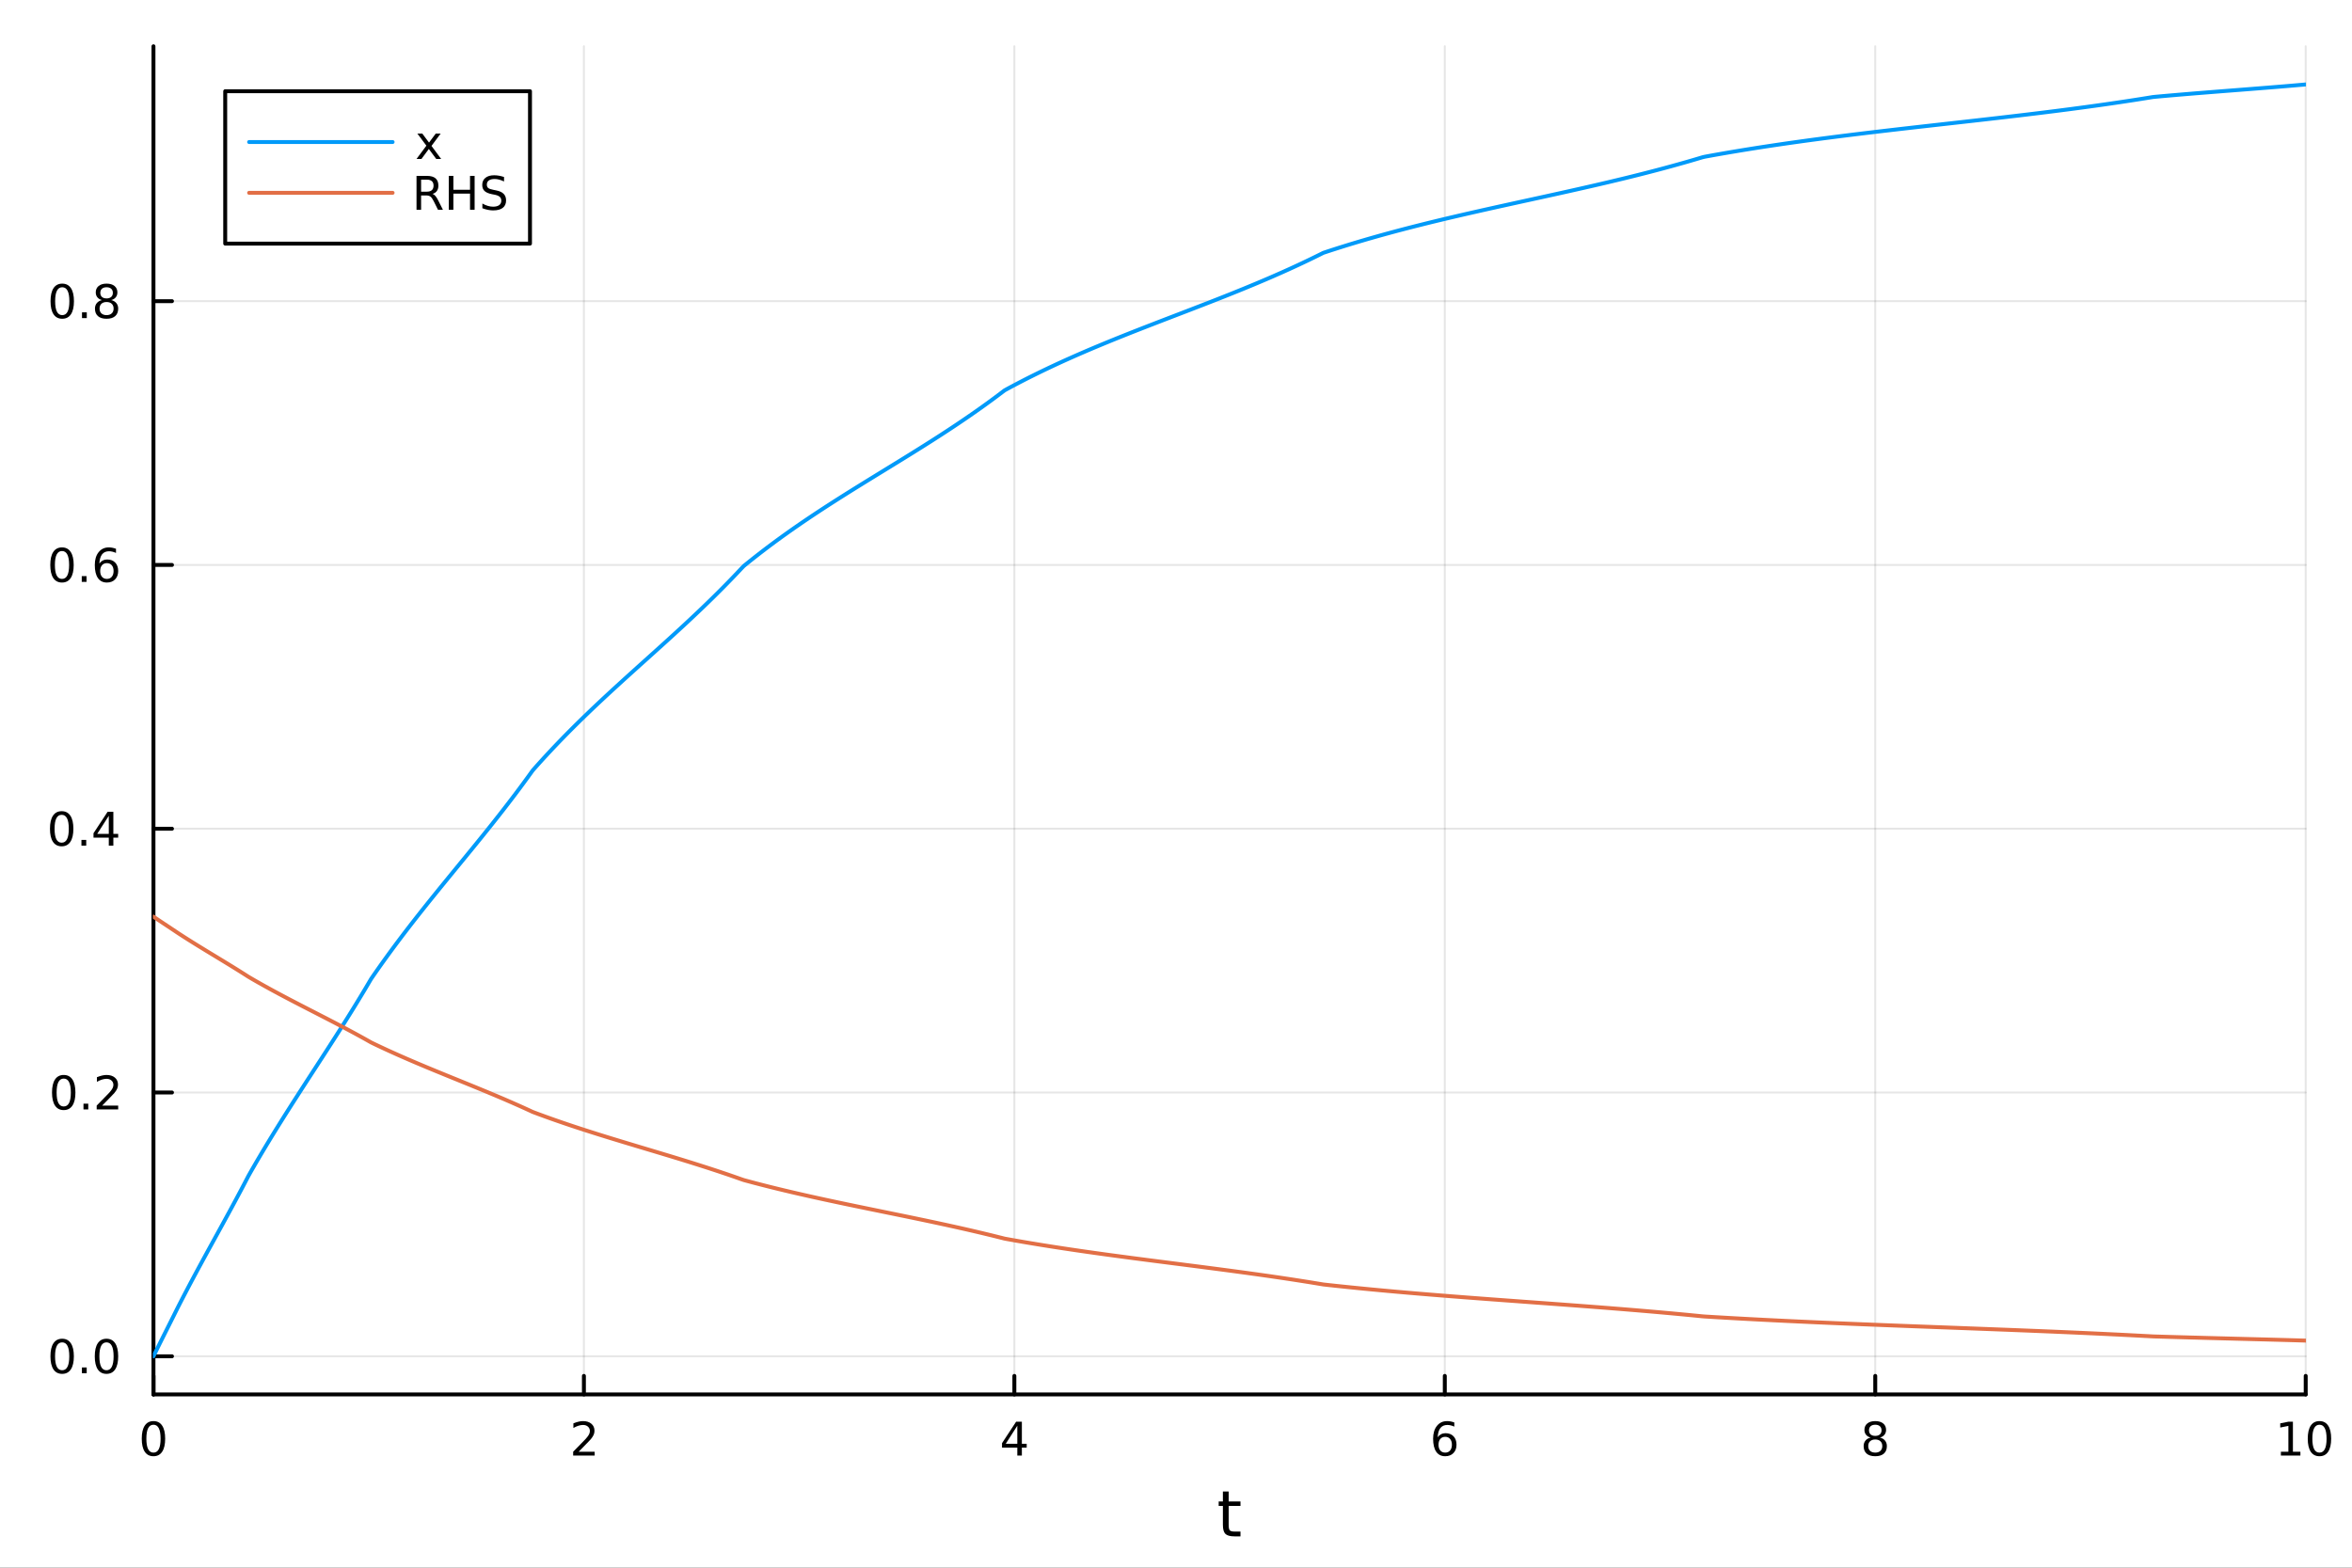 <?xml version="1.0" encoding="utf-8"?>
<svg xmlns="http://www.w3.org/2000/svg" xmlns:xlink="http://www.w3.org/1999/xlink" width="600" height="400" viewBox="0 0 2400 1600">
<rect x="0" y="0" width="2400" height="1600" fill="#333333" stroke="none"/>
<defs>
  <clipPath id="clip850">
    <rect x="0" y="0" width="2400" height="1600"/>
  </clipPath>
</defs>
<path clip-path="url(#clip850)" d="M0 1600 L2400 1600 L2400 0 L0 0  Z" fill="#ffffff" fill-rule="evenodd" fill-opacity="1"/>
<defs>
  <clipPath id="clip851">
    <rect x="480" y="0" width="1681" height="1600"/>
  </clipPath>
</defs>
<path clip-path="url(#clip850)" d="M156.598 1423.18 L2352.76 1423.18 L2352.76 47.244 L156.598 47.244  Z" fill="#ffffff" fill-rule="evenodd" fill-opacity="1"/>
<defs>
  <clipPath id="clip852">
    <rect x="156" y="47" width="2197" height="1377"/>
  </clipPath>
</defs>
<polyline clip-path="url(#clip852)" style="stroke:#000000; stroke-linecap:round; stroke-linejoin:round; stroke-width:2; stroke-opacity:0.1; fill:none" points="156.598,1423.18 156.598,47.244 "/>
<polyline clip-path="url(#clip852)" style="stroke:#000000; stroke-linecap:round; stroke-linejoin:round; stroke-width:2; stroke-opacity:0.1; fill:none" points="595.83,1423.18 595.83,47.244 "/>
<polyline clip-path="url(#clip852)" style="stroke:#000000; stroke-linecap:round; stroke-linejoin:round; stroke-width:2; stroke-opacity:0.1; fill:none" points="1035.06,1423.18 1035.06,47.244 "/>
<polyline clip-path="url(#clip852)" style="stroke:#000000; stroke-linecap:round; stroke-linejoin:round; stroke-width:2; stroke-opacity:0.1; fill:none" points="1474.29,1423.18 1474.29,47.244 "/>
<polyline clip-path="url(#clip852)" style="stroke:#000000; stroke-linecap:round; stroke-linejoin:round; stroke-width:2; stroke-opacity:0.1; fill:none" points="1913.52,1423.18 1913.52,47.244 "/>
<polyline clip-path="url(#clip852)" style="stroke:#000000; stroke-linecap:round; stroke-linejoin:round; stroke-width:2; stroke-opacity:0.1; fill:none" points="2352.76,1423.18 2352.76,47.244 "/>
<polyline clip-path="url(#clip850)" style="stroke:#000000; stroke-linecap:round; stroke-linejoin:round; stroke-width:4; stroke-opacity:1; fill:none" points="156.598,1423.18 2352.76,1423.18 "/>
<polyline clip-path="url(#clip850)" style="stroke:#000000; stroke-linecap:round; stroke-linejoin:round; stroke-width:4; stroke-opacity:1; fill:none" points="156.598,1423.18 156.598,1404.28 "/>
<polyline clip-path="url(#clip850)" style="stroke:#000000; stroke-linecap:round; stroke-linejoin:round; stroke-width:4; stroke-opacity:1; fill:none" points="595.83,1423.18 595.83,1404.28 "/>
<polyline clip-path="url(#clip850)" style="stroke:#000000; stroke-linecap:round; stroke-linejoin:round; stroke-width:4; stroke-opacity:1; fill:none" points="1035.06,1423.18 1035.06,1404.28 "/>
<polyline clip-path="url(#clip850)" style="stroke:#000000; stroke-linecap:round; stroke-linejoin:round; stroke-width:4; stroke-opacity:1; fill:none" points="1474.29,1423.18 1474.29,1404.28 "/>
<polyline clip-path="url(#clip850)" style="stroke:#000000; stroke-linecap:round; stroke-linejoin:round; stroke-width:4; stroke-opacity:1; fill:none" points="1913.52,1423.18 1913.52,1404.28 "/>
<polyline clip-path="url(#clip850)" style="stroke:#000000; stroke-linecap:round; stroke-linejoin:round; stroke-width:4; stroke-opacity:1; fill:none" points="2352.76,1423.18 2352.76,1404.28 "/>
<path clip-path="url(#clip850)" d="M156.598 1454.1 Q152.987 1454.1 151.158 1457.66 Q149.353 1461.2 149.353 1468.33 Q149.353 1475.44 151.158 1479.01 Q152.987 1482.55 156.598 1482.55 Q160.232 1482.55 162.038 1479.01 Q163.867 1475.44 163.867 1468.33 Q163.867 1461.2 162.038 1457.66 Q160.232 1454.1 156.598 1454.1 M156.598 1450.39 Q162.408 1450.39 165.464 1455 Q168.543 1459.58 168.543 1468.33 Q168.543 1477.06 165.464 1481.67 Q162.408 1486.25 156.598 1486.25 Q150.788 1486.25 147.709 1481.67 Q144.654 1477.06 144.654 1468.33 Q144.654 1459.58 147.709 1455 Q150.788 1450.39 156.598 1450.39 Z" fill="#000000" fill-rule="nonzero" fill-opacity="1" /><path clip-path="url(#clip850)" d="M590.483 1481.64 L606.802 1481.64 L606.802 1485.58 L584.858 1485.58 L584.858 1481.64 Q587.52 1478.89 592.103 1474.26 Q596.709 1469.61 597.89 1468.27 Q600.135 1465.74 601.015 1464.01 Q601.918 1462.25 601.918 1460.56 Q601.918 1457.8 599.973 1456.07 Q598.052 1454.33 594.95 1454.33 Q592.751 1454.33 590.297 1455.09 Q587.867 1455.86 585.089 1457.41 L585.089 1452.69 Q587.913 1451.55 590.367 1450.97 Q592.821 1450.39 594.858 1450.39 Q600.228 1450.39 603.422 1453.08 Q606.617 1455.77 606.617 1460.26 Q606.617 1462.39 605.807 1464.31 Q605.02 1466.2 602.913 1468.8 Q602.334 1469.47 599.233 1472.69 Q596.131 1475.88 590.483 1481.64 Z" fill="#000000" fill-rule="nonzero" fill-opacity="1" /><path clip-path="url(#clip850)" d="M1038.07 1455.09 L1026.27 1473.54 L1038.07 1473.54 L1038.07 1455.09 M1036.84 1451.02 L1042.72 1451.02 L1042.72 1473.54 L1047.65 1473.54 L1047.65 1477.43 L1042.72 1477.43 L1042.72 1485.58 L1038.07 1485.58 L1038.07 1477.43 L1022.47 1477.43 L1022.47 1472.92 L1036.84 1451.02 Z" fill="#000000" fill-rule="nonzero" fill-opacity="1" /><path clip-path="url(#clip850)" d="M1474.7 1466.44 Q1471.55 1466.44 1469.7 1468.59 Q1467.87 1470.74 1467.87 1474.49 Q1467.87 1478.22 1469.7 1480.39 Q1471.55 1482.55 1474.7 1482.55 Q1477.85 1482.55 1479.67 1480.39 Q1481.53 1478.22 1481.53 1474.49 Q1481.53 1470.74 1479.67 1468.59 Q1477.85 1466.44 1474.7 1466.44 M1483.98 1451.78 L1483.98 1456.04 Q1482.22 1455.21 1480.42 1454.77 Q1478.63 1454.33 1476.87 1454.33 Q1472.24 1454.33 1469.79 1457.45 Q1467.36 1460.58 1467.01 1466.9 Q1468.38 1464.89 1470.44 1463.82 Q1472.5 1462.73 1474.98 1462.73 Q1480.18 1462.73 1483.19 1465.9 Q1486.23 1469.05 1486.23 1474.49 Q1486.23 1479.82 1483.08 1483.03 Q1479.93 1486.25 1474.7 1486.25 Q1468.7 1486.25 1465.53 1481.67 Q1462.36 1477.06 1462.36 1468.33 Q1462.36 1460.14 1466.25 1455.28 Q1470.14 1450.39 1476.69 1450.39 Q1478.45 1450.39 1480.23 1450.74 Q1482.04 1451.09 1483.98 1451.78 Z" fill="#000000" fill-rule="nonzero" fill-opacity="1" /><path clip-path="url(#clip850)" d="M1913.52 1469.17 Q1910.19 1469.17 1908.27 1470.95 Q1906.37 1472.73 1906.37 1475.86 Q1906.37 1478.98 1908.27 1480.77 Q1910.19 1482.55 1913.52 1482.55 Q1916.86 1482.55 1918.78 1480.77 Q1920.7 1478.96 1920.7 1475.86 Q1920.7 1472.73 1918.78 1470.95 Q1916.88 1469.17 1913.52 1469.17 M1908.85 1467.18 Q1905.84 1466.44 1904.15 1464.38 Q1902.48 1462.32 1902.48 1459.35 Q1902.48 1455.21 1905.42 1452.8 Q1908.39 1450.39 1913.52 1450.39 Q1918.69 1450.39 1921.63 1452.8 Q1924.57 1455.21 1924.57 1459.35 Q1924.57 1462.32 1922.88 1464.38 Q1921.21 1466.44 1918.22 1467.18 Q1921.6 1467.96 1923.48 1470.26 Q1925.38 1472.55 1925.38 1475.86 Q1925.38 1480.88 1922.3 1483.57 Q1919.24 1486.25 1913.52 1486.25 Q1907.81 1486.25 1904.73 1483.57 Q1901.67 1480.88 1901.67 1475.86 Q1901.67 1472.55 1903.57 1470.26 Q1905.47 1467.96 1908.85 1467.18 M1907.14 1459.79 Q1907.14 1462.48 1908.8 1463.98 Q1910.49 1465.49 1913.52 1465.49 Q1916.53 1465.49 1918.22 1463.98 Q1919.94 1462.48 1919.94 1459.79 Q1919.94 1457.11 1918.22 1455.6 Q1916.53 1454.1 1913.52 1454.1 Q1910.49 1454.1 1908.8 1455.6 Q1907.14 1457.11 1907.14 1459.79 Z" fill="#000000" fill-rule="nonzero" fill-opacity="1" /><path clip-path="url(#clip850)" d="M2327.44 1481.64 L2335.08 1481.64 L2335.08 1455.28 L2326.77 1456.95 L2326.77 1452.69 L2335.04 1451.02 L2339.71 1451.02 L2339.71 1481.64 L2347.35 1481.64 L2347.35 1485.58 L2327.44 1485.58 L2327.44 1481.64 Z" fill="#000000" fill-rule="nonzero" fill-opacity="1" /><path clip-path="url(#clip850)" d="M2366.8 1454.1 Q2363.18 1454.1 2361.36 1457.66 Q2359.55 1461.2 2359.55 1468.33 Q2359.55 1475.44 2361.36 1479.01 Q2363.18 1482.55 2366.8 1482.55 Q2370.43 1482.55 2372.23 1479.01 Q2374.06 1475.44 2374.06 1468.33 Q2374.06 1461.2 2372.23 1457.66 Q2370.43 1454.1 2366.8 1454.1 M2366.8 1450.39 Q2372.61 1450.39 2375.66 1455 Q2378.74 1459.58 2378.74 1468.33 Q2378.74 1477.06 2375.66 1481.67 Q2372.61 1486.25 2366.8 1486.25 Q2360.99 1486.25 2357.91 1481.67 Q2354.85 1477.06 2354.85 1468.33 Q2354.85 1459.58 2357.91 1455 Q2360.99 1450.39 2366.8 1450.39 Z" fill="#000000" fill-rule="nonzero" fill-opacity="1" /><path clip-path="url(#clip850)" d="M1253.74 1522.27 L1253.74 1532.4 L1265.8 1532.4 L1265.8 1536.95 L1253.74 1536.95 L1253.74 1556.3 Q1253.74 1560.66 1254.92 1561.9 Q1256.13 1563.14 1259.79 1563.14 L1265.8 1563.14 L1265.8 1568.04 L1259.79 1568.04 Q1253.01 1568.04 1250.43 1565.53 Q1247.85 1562.98 1247.85 1556.3 L1247.85 1536.95 L1243.55 1536.95 L1243.55 1532.4 L1247.85 1532.4 L1247.85 1522.27 L1253.74 1522.27 Z" fill="#000000" fill-rule="nonzero" fill-opacity="1" /><polyline clip-path="url(#clip852)" style="stroke:#000000; stroke-linecap:round; stroke-linejoin:round; stroke-width:2; stroke-opacity:0.1; fill:none" points="156.598,1384.24 2352.76,1384.24 "/>
<polyline clip-path="url(#clip852)" style="stroke:#000000; stroke-linecap:round; stroke-linejoin:round; stroke-width:2; stroke-opacity:0.1; fill:none" points="156.598,1115.02 2352.76,1115.02 "/>
<polyline clip-path="url(#clip852)" style="stroke:#000000; stroke-linecap:round; stroke-linejoin:round; stroke-width:2; stroke-opacity:0.1; fill:none" points="156.598,845.808 2352.76,845.808 "/>
<polyline clip-path="url(#clip852)" style="stroke:#000000; stroke-linecap:round; stroke-linejoin:round; stroke-width:2; stroke-opacity:0.1; fill:none" points="156.598,576.593 2352.76,576.593 "/>
<polyline clip-path="url(#clip852)" style="stroke:#000000; stroke-linecap:round; stroke-linejoin:round; stroke-width:2; stroke-opacity:0.1; fill:none" points="156.598,307.378 2352.76,307.378 "/>
<polyline clip-path="url(#clip850)" style="stroke:#000000; stroke-linecap:round; stroke-linejoin:round; stroke-width:4; stroke-opacity:1; fill:none" points="156.598,1423.18 156.598,47.244 "/>
<polyline clip-path="url(#clip850)" style="stroke:#000000; stroke-linecap:round; stroke-linejoin:round; stroke-width:4; stroke-opacity:1; fill:none" points="156.598,1384.24 175.496,1384.24 "/>
<polyline clip-path="url(#clip850)" style="stroke:#000000; stroke-linecap:round; stroke-linejoin:round; stroke-width:4; stroke-opacity:1; fill:none" points="156.598,1115.02 175.496,1115.02 "/>
<polyline clip-path="url(#clip850)" style="stroke:#000000; stroke-linecap:round; stroke-linejoin:round; stroke-width:4; stroke-opacity:1; fill:none" points="156.598,845.808 175.496,845.808 "/>
<polyline clip-path="url(#clip850)" style="stroke:#000000; stroke-linecap:round; stroke-linejoin:round; stroke-width:4; stroke-opacity:1; fill:none" points="156.598,576.593 175.496,576.593 "/>
<polyline clip-path="url(#clip850)" style="stroke:#000000; stroke-linecap:round; stroke-linejoin:round; stroke-width:4; stroke-opacity:1; fill:none" points="156.598,307.378 175.496,307.378 "/>
<path clip-path="url(#clip850)" d="M63.423 1370.04 Q59.812 1370.04 57.983 1373.6 Q56.177 1377.14 56.177 1384.27 Q56.177 1391.38 57.983 1394.94 Q59.812 1398.49 63.423 1398.49 Q67.057 1398.49 68.862 1394.94 Q70.691 1391.38 70.691 1384.27 Q70.691 1377.14 68.862 1373.6 Q67.057 1370.04 63.423 1370.04 M63.423 1366.33 Q69.233 1366.33 72.288 1370.94 Q75.367 1375.52 75.367 1384.27 Q75.367 1393 72.288 1397.61 Q69.233 1402.19 63.423 1402.19 Q57.612 1402.19 54.534 1397.61 Q51.478 1393 51.478 1384.27 Q51.478 1375.52 54.534 1370.94 Q57.612 1366.33 63.423 1366.33 Z" fill="#000000" fill-rule="nonzero" fill-opacity="1" /><path clip-path="url(#clip850)" d="M83.585 1395.64 L88.469 1395.64 L88.469 1401.52 L83.585 1401.52 L83.585 1395.64 Z" fill="#000000" fill-rule="nonzero" fill-opacity="1" /><path clip-path="url(#clip850)" d="M108.654 1370.04 Q105.043 1370.04 103.214 1373.6 Q101.409 1377.14 101.409 1384.27 Q101.409 1391.38 103.214 1394.94 Q105.043 1398.49 108.654 1398.49 Q112.288 1398.49 114.094 1394.94 Q115.922 1391.38 115.922 1384.27 Q115.922 1377.14 114.094 1373.6 Q112.288 1370.04 108.654 1370.04 M108.654 1366.33 Q114.464 1366.33 117.52 1370.94 Q120.598 1375.52 120.598 1384.27 Q120.598 1393 117.52 1397.61 Q114.464 1402.19 108.654 1402.19 Q102.844 1402.19 99.765 1397.61 Q96.71 1393 96.71 1384.27 Q96.71 1375.52 99.765 1370.94 Q102.844 1366.33 108.654 1366.33 Z" fill="#000000" fill-rule="nonzero" fill-opacity="1" /><path clip-path="url(#clip850)" d="M65.02 1100.82 Q61.409 1100.82 59.58 1104.39 Q57.775 1107.93 57.775 1115.06 Q57.775 1122.16 59.58 1125.73 Q61.409 1129.27 65.02 1129.27 Q68.654 1129.27 70.46 1125.73 Q72.288 1122.16 72.288 1115.06 Q72.288 1107.93 70.46 1104.39 Q68.654 1100.82 65.02 1100.82 M65.02 1097.12 Q70.83 1097.12 73.885 1101.72 Q76.964 1106.31 76.964 1115.06 Q76.964 1123.78 73.885 1128.39 Q70.83 1132.97 65.02 1132.97 Q59.21 1132.97 56.131 1128.39 Q53.075 1123.78 53.075 1115.06 Q53.075 1106.31 56.131 1101.72 Q59.21 1097.12 65.02 1097.12 Z" fill="#000000" fill-rule="nonzero" fill-opacity="1" /><path clip-path="url(#clip850)" d="M85.182 1126.42 L90.066 1126.42 L90.066 1132.3 L85.182 1132.3 L85.182 1126.42 Z" fill="#000000" fill-rule="nonzero" fill-opacity="1" /><path clip-path="url(#clip850)" d="M104.279 1128.37 L120.598 1128.37 L120.598 1132.3 L98.654 1132.3 L98.654 1128.37 Q101.316 1125.61 105.899 1120.98 Q110.506 1116.33 111.686 1114.99 Q113.932 1112.47 114.811 1110.73 Q115.714 1108.97 115.714 1107.28 Q115.714 1104.53 113.77 1102.79 Q111.848 1101.05 108.746 1101.05 Q106.547 1101.05 104.094 1101.82 Q101.663 1102.58 98.885 1104.13 L98.885 1099.41 Q101.709 1098.28 104.163 1097.7 Q106.617 1097.12 108.654 1097.12 Q114.024 1097.12 117.219 1099.8 Q120.413 1102.49 120.413 1106.98 Q120.413 1109.11 119.603 1111.03 Q118.816 1112.93 116.709 1115.52 Q116.131 1116.19 113.029 1119.41 Q109.927 1122.6 104.279 1128.37 Z" fill="#000000" fill-rule="nonzero" fill-opacity="1" /><path clip-path="url(#clip850)" d="M62.937 831.607 Q59.325 831.607 57.497 835.172 Q55.691 838.713 55.691 845.843 Q55.691 852.949 57.497 856.514 Q59.325 860.056 62.937 860.056 Q66.571 860.056 68.376 856.514 Q70.205 852.949 70.205 845.843 Q70.205 838.713 68.376 835.172 Q66.571 831.607 62.937 831.607 M62.937 827.903 Q68.747 827.903 71.802 832.51 Q74.881 837.093 74.881 845.843 Q74.881 854.57 71.802 859.176 Q68.747 863.76 62.937 863.76 Q57.126 863.76 54.048 859.176 Q50.992 854.57 50.992 845.843 Q50.992 837.093 54.048 832.51 Q57.126 827.903 62.937 827.903 Z" fill="#000000" fill-rule="nonzero" fill-opacity="1" /><path clip-path="url(#clip850)" d="M83.098 857.209 L87.983 857.209 L87.983 863.088 L83.098 863.088 L83.098 857.209 Z" fill="#000000" fill-rule="nonzero" fill-opacity="1" /><path clip-path="url(#clip850)" d="M111.015 832.602 L99.21 851.051 L111.015 851.051 L111.015 832.602 M109.788 828.528 L115.668 828.528 L115.668 851.051 L120.598 851.051 L120.598 854.94 L115.668 854.94 L115.668 863.088 L111.015 863.088 L111.015 854.94 L95.413 854.94 L95.413 850.426 L109.788 828.528 Z" fill="#000000" fill-rule="nonzero" fill-opacity="1" /><path clip-path="url(#clip850)" d="M63.261 562.392 Q59.65 562.392 57.821 565.957 Q56.015 569.498 56.015 576.628 Q56.015 583.734 57.821 587.299 Q59.65 590.841 63.261 590.841 Q66.895 590.841 68.7 587.299 Q70.529 583.734 70.529 576.628 Q70.529 569.498 68.7 565.957 Q66.895 562.392 63.261 562.392 M63.261 558.688 Q69.071 558.688 72.126 563.295 Q75.205 567.878 75.205 576.628 Q75.205 585.355 72.126 589.961 Q69.071 594.545 63.261 594.545 Q57.45 594.545 54.372 589.961 Q51.316 585.355 51.316 576.628 Q51.316 567.878 54.372 563.295 Q57.45 558.688 63.261 558.688 Z" fill="#000000" fill-rule="nonzero" fill-opacity="1" /><path clip-path="url(#clip850)" d="M83.422 587.994 L88.307 587.994 L88.307 593.873 L83.422 593.873 L83.422 587.994 Z" fill="#000000" fill-rule="nonzero" fill-opacity="1" /><path clip-path="url(#clip850)" d="M109.071 574.73 Q105.922 574.73 104.071 576.883 Q102.242 579.035 102.242 582.785 Q102.242 586.512 104.071 588.688 Q105.922 590.841 109.071 590.841 Q112.219 590.841 114.047 588.688 Q115.899 586.512 115.899 582.785 Q115.899 579.035 114.047 576.883 Q112.219 574.73 109.071 574.73 M118.353 560.077 L118.353 564.336 Q116.594 563.503 114.788 563.063 Q113.006 562.623 111.246 562.623 Q106.617 562.623 104.163 565.748 Q101.733 568.873 101.385 575.193 Q102.751 573.179 104.811 572.114 Q106.871 571.026 109.348 571.026 Q114.557 571.026 117.566 574.197 Q120.598 577.346 120.598 582.785 Q120.598 588.109 117.45 591.327 Q114.302 594.545 109.071 594.545 Q103.075 594.545 99.904 589.961 Q96.733 585.355 96.733 576.628 Q96.733 568.434 100.621 563.572 Q104.51 558.688 111.061 558.688 Q112.82 558.688 114.603 559.035 Q116.408 559.383 118.353 560.077 Z" fill="#000000" fill-rule="nonzero" fill-opacity="1" /><path clip-path="url(#clip850)" d="M63.515 293.177 Q59.904 293.177 58.075 296.742 Q56.27 300.283 56.27 307.413 Q56.27 314.519 58.075 318.084 Q59.904 321.626 63.515 321.626 Q67.149 321.626 68.955 318.084 Q70.784 314.519 70.784 307.413 Q70.784 300.283 68.955 296.742 Q67.149 293.177 63.515 293.177 M63.515 289.473 Q69.325 289.473 72.381 294.08 Q75.46 298.663 75.46 307.413 Q75.46 316.14 72.381 320.746 Q69.325 325.329 63.515 325.329 Q57.705 325.329 54.626 320.746 Q51.571 316.14 51.571 307.413 Q51.571 298.663 54.626 294.08 Q57.705 289.473 63.515 289.473 Z" fill="#000000" fill-rule="nonzero" fill-opacity="1" /><path clip-path="url(#clip850)" d="M83.677 318.779 L88.561 318.779 L88.561 324.658 L83.677 324.658 L83.677 318.779 Z" fill="#000000" fill-rule="nonzero" fill-opacity="1" /><path clip-path="url(#clip850)" d="M108.746 308.246 Q105.413 308.246 103.492 310.029 Q101.594 311.811 101.594 314.936 Q101.594 318.061 103.492 319.843 Q105.413 321.626 108.746 321.626 Q112.08 321.626 114.001 319.843 Q115.922 318.038 115.922 314.936 Q115.922 311.811 114.001 310.029 Q112.103 308.246 108.746 308.246 M104.071 306.256 Q101.061 305.515 99.371 303.455 Q97.705 301.394 97.705 298.431 Q97.705 294.288 100.645 291.881 Q103.608 289.473 108.746 289.473 Q113.908 289.473 116.848 291.881 Q119.788 294.288 119.788 298.431 Q119.788 301.394 118.098 303.455 Q116.432 305.515 113.445 306.256 Q116.825 307.043 118.7 309.334 Q120.598 311.626 120.598 314.936 Q120.598 319.959 117.52 322.644 Q114.464 325.329 108.746 325.329 Q103.029 325.329 99.95 322.644 Q96.895 319.959 96.895 314.936 Q96.895 311.626 98.793 309.334 Q100.691 307.043 104.071 306.256 M102.358 298.871 Q102.358 301.556 104.024 303.061 Q105.714 304.566 108.746 304.566 Q111.756 304.566 113.445 303.061 Q115.158 301.556 115.158 298.871 Q115.158 296.186 113.445 294.681 Q111.756 293.177 108.746 293.177 Q105.714 293.177 104.024 294.681 Q102.358 296.186 102.358 298.871 Z" fill="#000000" fill-rule="nonzero" fill-opacity="1" /><polyline clip-path="url(#clip852)" style="stroke:#009af9; stroke-linecap:round; stroke-linejoin:round; stroke-width:4; stroke-opacity:1; fill:none" points="156.598,1384.24 158.797,1379.76 160.995,1375.29 163.193,1370.87 165.392,1366.46 167.59,1362.08 169.788,1357.71 171.987,1353.34 174.185,1348.96 176.383,1344.58 178.582,1340.17 180.78,1335.74 182.979,1331.42 185.177,1327.14 187.375,1322.89 189.574,1318.68 191.772,1314.49 193.97,1310.33 196.169,1306.2 198.367,1302.09 200.565,1298 202.764,1293.93 204.962,1289.87 207.16,1285.83 209.359,1281.8 211.557,1277.78 213.755,1273.77 215.954,1269.76 218.152,1265.76 220.351,1261.76 222.549,1257.76 224.747,1253.75 226.946,1249.74 229.144,1245.73 231.342,1241.7 233.541,1237.67 235.739,1233.62 237.937,1229.55 240.136,1225.47 242.334,1221.37 244.532,1217.25 246.731,1213.1 248.929,1208.93 251.128,1204.73 253.326,1200.5 255.524,1196.57 257.723,1192.74 259.921,1188.94 262.119,1185.16 264.318,1181.42 266.516,1177.7 268.714,1174.01 270.913,1170.34 273.111,1166.69 275.309,1163.07 277.508,1159.47 279.706,1155.9 281.905,1152.34 284.103,1148.8 286.301,1145.28 288.5,1141.77 290.698,1138.28 292.896,1134.8 295.095,1131.34 297.293,1127.89 299.491,1124.45 301.69,1121.02 303.888,1117.6 306.086,1114.19 308.285,1110.79 310.483,1107.39 312.682,1103.99 314.88,1100.6 317.078,1097.22 319.277,1093.83 321.475,1090.44 323.673,1087.06 325.872,1083.67 328.07,1080.28 330.268,1076.89 332.467,1073.49 334.665,1070.08 336.863,1066.67 339.062,1063.25 341.26,1059.83 343.458,1056.39 345.657,1052.94 347.855,1049.48 350.054,1046 352.252,1042.52 354.45,1039.01 356.649,1035.49 358.847,1031.95 361.045,1028.4 363.244,1024.82 365.442,1021.22 367.64,1017.6 369.839,1013.96 372.037,1010.3 374.235,1006.61 376.434,1002.89 378.632,999.148 380.831,995.941 383.029,992.772 385.227,989.629 387.426,986.51 389.624,983.414 391.822,980.341 394.021,977.29 396.219,974.261 398.417,971.253 400.616,968.265 402.814,965.297 405.012,962.348 407.211,959.417 409.409,956.504 411.608,953.608 413.806,950.728 416.004,947.864 418.203,945.015 420.401,942.181 422.599,939.36 424.798,936.552 426.996,933.757 429.194,930.974 431.393,928.202 433.591,925.44 435.789,922.689 437.988,919.946 440.186,917.212 442.385,914.486 444.583,911.767 446.781,909.055 448.98,906.349 451.178,903.649 453.376,900.952 455.575,898.26 457.773,895.572 459.971,892.886 462.17,890.202 464.368,887.519 466.566,884.837 468.765,882.156 470.963,879.474 473.162,876.79 475.36,874.105 477.558,871.417 479.757,868.726 481.955,866.032 484.153,863.333 486.352,860.629 488.55,857.919 490.748,855.202 492.947,852.479 495.145,849.748 497.343,847.009 499.542,844.26 501.74,841.502 503.938,838.734 506.137,835.955 508.335,833.164 510.534,830.361 512.732,827.545 514.93,824.715 517.129,821.871 519.327,819.013 521.525,816.138 523.724,813.248 525.922,810.341 528.12,807.416 530.319,804.474 532.517,801.512 534.715,798.531 536.914,795.53 539.112,792.509 541.311,789.466 543.509,786.401 545.707,783.894 547.906,781.426 550.104,778.978 552.302,776.548 554.501,774.136 556.699,771.742 558.897,769.366 561.096,767.007 563.294,764.665 565.492,762.339 567.691,760.029 569.889,757.735 572.088,755.457 574.286,753.193 576.484,750.943 578.683,748.708 580.881,746.486 583.079,744.278 585.278,742.083 587.476,739.901 589.674,737.731 591.873,735.572 594.071,733.426 596.269,731.29 598.468,729.165 600.666,727.05 602.865,724.946 605.063,722.851 607.261,720.765 609.46,718.688 611.658,716.62 613.856,714.56 616.055,712.507 618.253,710.462 620.451,708.424 622.65,706.393 624.848,704.367 627.046,702.348 629.245,700.334 631.443,698.325 633.641,696.321 635.84,694.321 638.038,692.325 640.237,690.332 642.435,688.343 644.633,686.357 646.832,684.373 649.03,682.391 651.228,680.411 653.427,678.432 655.625,676.455 657.823,674.477 660.022,672.5 662.22,670.523 664.418,668.545 666.617,666.566 668.815,664.586 671.014,662.604 673.212,660.62 675.41,658.634 677.609,656.645 679.807,654.652 682.005,652.656 684.204,650.656 686.402,648.652 688.6,646.643 690.799,644.629 692.997,642.609 695.195,640.584 697.394,638.552 699.592,636.514 701.791,634.469 703.989,632.416 706.187,630.355 708.386,628.287 710.584,626.21 712.782,624.124 714.981,622.029 717.179,619.924 719.377,617.809 721.576,615.684 723.774,613.548 725.972,611.401 728.171,609.243 730.369,607.072 732.568,604.89 734.766,602.694 736.964,600.486 739.163,598.264 741.361,596.029 743.559,593.779 745.758,591.515 747.956,589.235 750.154,586.941 752.353,584.631 754.551,582.305 756.749,579.962 758.948,577.695 761.146,575.903 763.344,574.124 765.543,572.359 767.741,570.607 769.94,568.869 772.138,567.143 774.336,565.429 776.535,563.728 778.733,562.039 780.931,560.362 783.13,558.697 785.328,557.043 787.526,555.401 789.725,553.77 791.923,552.149 794.121,550.539 796.32,548.94 798.518,547.351 800.717,545.772 802.915,544.202 805.113,542.643 807.312,541.092 809.51,539.551 811.708,538.019 813.907,536.496 816.105,534.981 818.303,533.474 820.502,531.975 822.7,530.485 824.898,529.002 827.097,527.526 829.295,526.058 831.494,524.597 833.692,523.142 835.89,521.695 838.089,520.253 840.287,518.818 842.485,517.389 844.684,515.965 846.882,514.547 849.08,513.135 851.279,511.727 853.477,510.325 855.675,508.927 857.874,507.533 860.072,506.144 862.271,504.759 864.469,503.378 866.667,502 868.866,500.626 871.064,499.255 873.262,497.887 875.461,496.521 877.659,495.159 879.857,493.798 882.056,492.44 884.254,491.084 886.452,489.729 888.651,488.376 890.849,487.024 893.048,485.673 895.246,484.323 897.444,482.974 899.643,481.625 901.841,480.276 904.039,478.928 906.238,477.579 908.436,476.229 910.634,474.88 912.833,473.529 915.031,472.177 917.229,470.824 919.428,469.469 921.626,468.113 923.824,466.754 926.023,465.394 928.221,464.031 930.42,462.666 932.618,461.298 934.816,459.927 937.015,458.553 939.213,457.175 941.411,455.794 943.61,454.409 945.808,453.019 948.006,451.626 950.205,450.228 952.403,448.825 954.601,447.418 956.8,446.005 958.998,444.587 961.197,443.164 963.395,441.735 965.593,440.299 967.792,438.858 969.99,437.41 972.188,435.956 974.387,434.494 976.585,433.026 978.783,431.551 980.982,430.068 983.18,428.577 985.378,427.078 987.577,425.572 989.775,424.057 991.974,422.533 994.172,421.001 996.37,419.46 998.569,417.91 1000.77,416.35 1002.97,414.781 1005.16,413.202 1007.36,411.612 1009.56,410.013 1011.76,408.403 1013.96,406.783 1016.16,405.151 1018.35,403.509 1020.55,401.855 1022.75,400.19 1024.95,398.513 1027.15,397.275 1029.35,396.086 1031.54,394.905 1033.74,393.733 1035.94,392.57 1038.14,391.415 1040.34,390.268 1042.54,389.13 1044.73,388 1046.93,386.877 1049.13,385.763 1051.33,384.656 1053.53,383.557 1055.73,382.466 1057.92,381.382 1060.12,380.305 1062.32,379.235 1064.52,378.173 1066.72,377.117 1068.92,376.068 1071.11,375.026 1073.31,373.991 1075.51,372.962 1077.71,371.94 1079.91,370.923 1082.11,369.913 1084.3,368.909 1086.5,367.911 1088.7,366.919 1090.9,365.933 1093.1,364.952 1095.3,363.977 1097.49,363.007 1099.69,362.042 1101.89,361.083 1104.09,360.128 1106.29,359.179 1108.49,358.234 1110.68,357.294 1112.88,356.358 1115.08,355.427 1117.28,354.501 1119.48,353.579 1121.68,352.66 1123.87,351.746 1126.07,350.836 1128.27,349.93 1130.47,349.027 1132.67,348.128 1134.87,347.232 1137.07,346.34 1139.26,345.451 1141.46,344.565 1143.66,343.682 1145.86,342.802 1148.06,341.925 1150.26,341.05 1152.45,340.178 1154.65,339.309 1156.85,338.442 1159.05,337.577 1161.25,336.714 1163.45,335.853 1165.64,334.994 1167.84,334.137 1170.04,333.281 1172.24,332.427 1174.44,331.575 1176.64,330.724 1178.83,329.874 1181.03,329.025 1183.23,328.177 1185.43,327.33 1187.63,326.484 1189.83,325.638 1192.02,324.793 1194.22,323.948 1196.42,323.104 1198.62,322.26 1200.82,321.416 1203.02,320.572 1205.21,319.728 1207.41,318.883 1209.61,318.038 1211.81,317.193 1214.01,316.347 1216.21,315.501 1218.4,314.653 1220.6,313.805 1222.8,312.956 1225,312.105 1227.2,311.253 1229.4,310.4 1231.59,309.545 1233.79,308.689 1235.99,307.831 1238.19,306.971 1240.39,306.11 1242.59,305.246 1244.78,304.38 1246.98,303.511 1249.18,302.641 1251.38,301.768 1253.58,300.892 1255.78,300.013 1257.97,299.132 1260.17,298.248 1262.37,297.36 1264.57,296.47 1266.77,295.576 1268.97,294.678 1271.16,293.778 1273.36,292.873 1275.56,291.965 1277.76,291.053 1279.96,290.137 1282.16,289.217 1284.35,288.293 1286.55,287.364 1288.75,286.431 1290.95,285.493 1293.15,284.551 1295.35,283.604 1297.55,282.652 1299.74,281.696 1301.94,280.734 1304.14,279.766 1306.34,278.794 1308.54,277.816 1310.74,276.833 1312.93,275.843 1315.13,274.849 1317.33,273.848 1319.53,272.841 1321.73,271.828 1323.93,270.809 1326.12,269.783 1328.32,268.752 1330.52,267.713 1332.72,266.668 1334.92,265.616 1337.12,264.557 1339.31,263.491 1341.51,262.418 1343.71,261.338 1345.91,260.25 1348.11,259.155 1350.31,258.056 1352.5,257.325 1354.7,256.599 1356.9,255.879 1359.1,255.163 1361.3,254.453 1363.5,253.747 1365.69,253.047 1367.89,252.352 1370.09,251.661 1372.29,250.975 1374.49,250.294 1376.69,249.618 1378.88,248.946 1381.08,248.279 1383.28,247.616 1385.48,246.958 1387.68,246.304 1389.88,245.655 1392.07,245.01 1394.27,244.369 1396.47,243.732 1398.67,243.1 1400.87,242.471 1403.07,241.847 1405.26,241.227 1407.46,240.61 1409.66,239.997 1411.86,239.389 1414.06,238.783 1416.26,238.182 1418.45,237.584 1420.65,236.99 1422.85,236.399 1425.05,235.812 1427.25,235.228 1429.45,234.648 1431.64,234.071 1433.84,233.497 1436.04,232.926 1438.24,232.358 1440.44,231.794 1442.64,231.232 1444.83,230.674 1447.03,230.118 1449.23,229.565 1451.43,229.015 1453.63,228.468 1455.83,227.924 1458.03,227.382 1460.22,226.843 1462.42,226.306 1464.62,225.771 1466.82,225.239 1469.02,224.71 1471.22,224.183 1473.41,223.658 1475.61,223.135 1477.81,222.614 1480.01,222.095 1482.21,221.579 1484.41,221.064 1486.6,220.551 1488.8,220.041 1491,219.531 1493.2,219.024 1495.4,218.518 1497.6,218.014 1499.79,217.512 1501.99,217.011 1504.19,216.512 1506.39,216.014 1508.59,215.517 1510.79,215.021 1512.98,214.527 1515.18,214.034 1517.38,213.542 1519.58,213.052 1521.78,212.562 1523.98,212.073 1526.17,211.585 1528.37,211.098 1530.57,210.612 1532.77,210.126 1534.97,209.642 1537.17,209.157 1539.36,208.674 1541.56,208.191 1543.76,207.708 1545.96,207.226 1548.16,206.744 1550.36,206.262 1552.55,205.781 1554.75,205.3 1556.95,204.819 1559.15,204.338 1561.35,203.857 1563.55,203.376 1565.74,202.895 1567.94,202.414 1570.14,201.932 1572.34,201.451 1574.54,200.969 1576.74,200.486 1578.93,200.003 1581.13,199.52 1583.33,199.036 1585.53,198.552 1587.73,198.067 1589.93,197.581 1592.12,197.095 1594.32,196.607 1596.52,196.119 1598.72,195.63 1600.92,195.14 1603.12,194.648 1605.31,194.156 1607.51,193.663 1609.71,193.168 1611.91,192.672 1614.11,192.175 1616.31,191.676 1618.5,191.176 1620.7,190.675 1622.9,190.172 1625.1,189.667 1627.3,189.161 1629.5,188.653 1631.7,188.143 1633.89,187.631 1636.09,187.118 1638.29,186.602 1640.49,186.085 1642.69,185.566 1644.89,185.044 1647.08,184.52 1649.28,183.995 1651.48,183.466 1653.68,182.936 1655.88,182.403 1658.08,181.868 1660.27,181.33 1662.47,180.79 1664.67,180.247 1666.87,179.701 1669.07,179.153 1671.27,178.602 1673.46,178.048 1675.66,177.491 1677.86,176.932 1680.06,176.369 1682.26,175.803 1684.46,175.234 1686.65,174.662 1688.85,174.087 1691.05,173.509 1693.25,172.927 1695.45,172.342 1697.65,171.753 1699.84,171.161 1702.04,170.566 1704.24,169.966 1706.44,169.364 1708.64,168.757 1710.84,168.147 1713.03,167.532 1715.23,166.914 1717.43,166.292 1719.63,165.666 1721.83,165.036 1724.03,164.402 1726.22,163.764 1728.42,163.121 1730.62,162.475 1732.82,161.824 1735.02,161.168 1737.22,160.508 1739.41,159.985 1741.61,159.581 1743.81,159.18 1746.01,158.781 1748.21,158.385 1750.41,157.992 1752.6,157.601 1754.8,157.213 1757,156.828 1759.2,156.446 1761.4,156.066 1763.6,155.688 1765.79,155.313 1767.99,154.941 1770.19,154.571 1772.39,154.204 1774.59,153.839 1776.79,153.476 1778.98,153.116 1781.18,152.759 1783.38,152.403 1785.58,152.05 1787.78,151.699 1789.98,151.351 1792.18,151.005 1794.37,150.661 1796.57,150.319 1798.77,149.979 1800.97,149.641 1803.17,149.306 1805.37,148.973 1807.56,148.642 1809.76,148.312 1811.96,147.985 1814.16,147.66 1816.36,147.337 1818.56,147.016 1820.75,146.696 1822.95,146.379 1825.15,146.063 1827.35,145.749 1829.55,145.438 1831.75,145.127 1833.94,144.819 1836.14,144.513 1838.34,144.208 1840.54,143.904 1842.74,143.603 1844.94,143.303 1847.13,143.005 1849.33,142.708 1851.53,142.413 1853.73,142.12 1855.93,141.827 1858.13,141.537 1860.32,141.248 1862.52,140.96 1864.72,140.674 1866.92,140.389 1869.12,140.106 1871.32,139.824 1873.51,139.543 1875.71,139.263 1877.91,138.985 1880.11,138.708 1882.31,138.433 1884.51,138.158 1886.7,137.885 1888.9,137.612 1891.1,137.341 1893.3,137.071 1895.5,136.802 1897.7,136.534 1899.89,136.267 1902.09,136.001 1904.29,135.736 1906.49,135.472 1908.69,135.209 1910.89,134.947 1913.08,134.686 1915.28,134.425 1917.48,134.166 1919.68,133.907 1921.88,133.649 1924.08,133.391 1926.27,133.135 1928.47,132.879 1930.67,132.623 1932.87,132.369 1935.07,132.115 1937.27,131.861 1939.46,131.608 1941.66,131.356 1943.86,131.104 1946.06,130.853 1948.26,130.602 1950.46,130.351 1952.66,130.101 1954.85,129.852 1957.05,129.602 1959.25,129.353 1961.45,129.105 1963.65,128.857 1965.85,128.608 1968.04,128.361 1970.24,128.113 1972.44,127.866 1974.64,127.618 1976.84,127.371 1979.04,127.124 1981.23,126.877 1983.43,126.63 1985.63,126.384 1987.83,126.137 1990.03,125.89 1992.23,125.643 1994.42,125.396 1996.62,125.149 1998.82,124.902 2001.02,124.655 2003.22,124.408 2005.42,124.16 2007.61,123.912 2009.81,123.664 2012.01,123.416 2014.21,123.167 2016.41,122.918 2018.61,122.669 2020.8,122.42 2023,122.17 2025.2,121.919 2027.4,121.668 2029.6,121.417 2031.8,121.165 2033.99,120.913 2036.19,120.66 2038.39,120.407 2040.59,120.153 2042.79,119.898 2044.99,119.643 2047.18,119.387 2049.38,119.13 2051.58,118.873 2053.78,118.615 2055.98,118.356 2058.18,118.097 2060.37,117.836 2062.57,117.575 2064.77,117.313 2066.97,117.05 2069.17,116.786 2071.37,116.521 2073.56,116.255 2075.76,115.989 2077.96,115.721 2080.16,115.452 2082.36,115.182 2084.56,114.911 2086.75,114.639 2088.95,114.366 2091.15,114.091 2093.35,113.815 2095.55,113.539 2097.75,113.261 2099.94,112.981 2102.14,112.701 2104.34,112.419 2106.54,112.135 2108.74,111.851 2110.94,111.565 2113.14,111.277 2115.33,110.988 2117.53,110.698 2119.73,110.406 2121.93,110.113 2124.13,109.818 2126.33,109.521 2128.52,109.223 2130.72,108.923 2132.92,108.622 2135.12,108.319 2137.32,108.014 2139.52,107.708 2141.71,107.4 2143.91,107.09 2146.11,106.778 2148.31,106.465 2150.51,106.149 2152.71,105.832 2154.9,105.513 2157.1,105.192 2159.3,104.869 2161.5,104.544 2163.7,104.217 2165.9,103.888 2168.09,103.557 2170.29,103.224 2172.49,102.889 2174.69,102.551 2176.89,102.212 2179.09,101.87 2181.28,101.527 2183.48,101.181 2185.68,100.832 2187.88,100.482 2190.08,100.129 2192.28,99.774 2194.47,99.416 2196.67,99.056 2198.87,98.821 2201.07,98.62 2203.27,98.421 2205.47,98.223 2207.66,98.027 2209.86,97.832 2212.06,97.638 2214.26,97.447 2216.46,97.256 2218.66,97.067 2220.85,96.878 2223.05,96.691 2225.25,96.506 2227.45,96.321 2229.65,96.137 2231.85,95.955 2234.04,95.773 2236.24,95.592 2238.44,95.412 2240.64,95.233 2242.84,95.055 2245.04,94.877 2247.23,94.701 2249.43,94.525 2251.63,94.349 2253.83,94.174 2256.03,94 2258.23,93.826 2260.42,93.653 2262.62,93.479 2264.82,93.307 2267.02,93.134 2269.22,92.962 2271.42,92.79 2273.62,92.618 2275.81,92.447 2278.01,92.275 2280.21,92.104 2282.41,91.933 2284.61,91.761 2286.81,91.59 2289,91.418 2291.2,91.246 2293.4,91.074 2295.6,90.901 2297.8,90.729 2300,90.556 2302.19,90.382 2304.39,90.209 2306.59,90.034 2308.79,89.859 2310.99,89.684 2313.19,89.508 2315.38,89.332 2317.58,89.154 2319.78,88.976 2321.98,88.797 2324.18,88.617 2326.38,88.437 2328.57,88.255 2330.77,88.073 2332.97,87.889 2335.17,87.705 2337.37,87.519 2339.57,87.332 2341.76,87.145 2343.96,86.955 2346.16,86.765 2348.36,86.573 2350.56,86.38 2352.76,86.186 "/>
<polyline clip-path="url(#clip852)" style="stroke:#e26f46; stroke-linecap:round; stroke-linejoin:round; stroke-width:4; stroke-opacity:1; fill:none" points="156.598,935.547 158.797,937.041 160.995,938.528 163.193,940.004 165.392,941.471 167.59,942.932 169.788,944.39 171.987,945.847 174.185,947.305 176.383,948.767 178.582,950.235 180.78,951.713 182.979,953.154 185.177,954.58 187.375,955.995 189.574,957.4 191.772,958.795 193.97,960.181 196.169,961.559 198.367,962.93 200.565,964.293 202.764,965.651 204.962,967.003 207.16,968.35 209.359,969.693 211.557,971.033 213.755,972.37 215.954,973.706 218.152,975.04 220.351,976.374 222.549,977.707 224.747,979.042 226.946,980.378 229.144,981.717 231.342,983.059 233.541,984.404 235.739,985.754 237.937,987.109 240.136,988.469 242.334,989.836 244.532,991.211 246.731,992.593 248.929,993.984 251.128,995.384 253.326,996.794 255.524,998.101 257.723,999.379 259.921,1000.65 262.119,1001.91 264.318,1003.15 266.516,1004.39 268.714,1005.62 270.913,1006.85 273.111,1008.06 275.309,1009.27 277.508,1010.47 279.706,1011.66 281.905,1012.85 284.103,1014.03 286.301,1015.2 288.5,1016.37 290.698,1017.53 292.896,1018.69 295.095,1019.85 297.293,1021 299.491,1022.14 301.69,1023.28 303.888,1024.42 306.086,1025.56 308.285,1026.7 310.483,1027.83 312.682,1028.96 314.88,1030.09 317.078,1031.22 319.277,1032.35 321.475,1033.48 323.673,1034.61 325.872,1035.74 328.07,1036.87 330.268,1038 332.467,1039.13 334.665,1040.26 336.863,1041.4 339.062,1042.54 341.26,1043.68 343.458,1044.83 345.657,1045.98 347.855,1047.13 350.054,1048.29 352.252,1049.45 354.45,1050.62 356.649,1051.8 358.847,1052.98 361.045,1054.16 363.244,1055.35 365.442,1056.55 367.64,1057.76 369.839,1058.97 372.037,1060.19 374.235,1061.42 376.434,1062.66 378.632,1063.91 380.831,1064.98 383.029,1066.04 385.227,1067.08 387.426,1068.12 389.624,1069.15 391.822,1070.18 394.021,1071.2 396.219,1072.21 398.417,1073.21 400.616,1074.2 402.814,1075.19 405.012,1076.18 407.211,1077.15 409.409,1078.12 411.608,1079.09 413.806,1080.05 416.004,1081 418.203,1081.95 420.401,1082.9 422.599,1083.84 424.798,1084.78 426.996,1085.71 429.194,1086.63 431.393,1087.56 433.591,1088.48 435.789,1089.4 437.988,1090.31 440.186,1091.22 442.385,1092.13 444.583,1093.04 446.781,1093.94 448.98,1094.84 451.178,1095.74 453.376,1096.64 455.575,1097.54 457.773,1098.44 459.971,1099.33 462.17,1100.23 464.368,1101.12 466.566,1102.01 468.765,1102.91 470.963,1103.8 473.162,1104.7 475.36,1105.59 477.558,1106.49 479.757,1107.38 481.955,1108.28 484.153,1109.18 486.352,1110.08 488.55,1110.99 490.748,1111.89 492.947,1112.8 495.145,1113.71 497.343,1114.62 499.542,1115.54 501.74,1116.46 503.938,1117.38 506.137,1118.31 508.335,1119.24 510.534,1120.17 512.732,1121.11 514.93,1122.05 517.129,1123 519.327,1123.96 521.525,1124.91 523.724,1125.88 525.922,1126.85 528.12,1127.82 530.319,1128.8 532.517,1129.79 534.715,1130.78 536.914,1131.78 539.112,1132.79 541.311,1133.8 543.509,1134.83 545.707,1135.66 547.906,1136.48 550.104,1137.3 552.302,1138.11 554.501,1138.91 556.699,1139.71 558.897,1140.5 561.096,1141.29 563.294,1142.07 565.492,1142.85 567.691,1143.62 569.889,1144.38 572.088,1145.14 574.286,1145.9 576.484,1146.64 578.683,1147.39 580.881,1148.13 583.079,1148.87 585.278,1149.6 587.476,1150.33 589.674,1151.05 591.873,1151.77 594.071,1152.48 596.269,1153.2 598.468,1153.9 600.666,1154.61 602.865,1155.31 605.063,1156.01 607.261,1156.7 609.46,1157.4 611.658,1158.09 613.856,1158.77 616.055,1159.46 618.253,1160.14 620.451,1160.82 622.65,1161.5 624.848,1162.17 627.046,1162.84 629.245,1163.51 631.443,1164.18 633.641,1164.85 635.84,1165.52 638.038,1166.18 640.237,1166.85 642.435,1167.51 644.633,1168.17 646.832,1168.83 649.03,1169.5 651.228,1170.16 653.427,1170.82 655.625,1171.47 657.823,1172.13 660.022,1172.79 662.22,1173.45 664.418,1174.11 666.617,1174.77 668.815,1175.43 671.014,1176.09 673.212,1176.75 675.41,1177.41 677.609,1178.08 679.807,1178.74 682.005,1179.41 684.204,1180.07 686.402,1180.74 688.6,1181.41 690.799,1182.08 692.997,1182.76 695.195,1183.43 697.394,1184.11 699.592,1184.79 701.791,1185.47 703.989,1186.15 706.187,1186.84 708.386,1187.53 710.584,1188.22 712.782,1188.92 714.981,1189.62 717.179,1190.32 719.377,1191.02 721.576,1191.73 723.774,1192.44 725.972,1193.16 728.171,1193.88 730.369,1194.6 732.568,1195.33 734.766,1196.06 736.964,1196.8 739.163,1197.54 741.361,1198.28 743.559,1199.03 745.758,1199.79 747.956,1200.55 750.154,1201.31 752.353,1202.08 754.551,1202.86 756.749,1203.64 758.948,1204.39 761.146,1204.99 763.344,1205.58 765.543,1206.17 767.741,1206.76 769.94,1207.34 772.138,1207.91 774.336,1208.48 776.535,1209.05 778.733,1209.61 780.931,1210.17 783.13,1210.73 785.328,1211.28 787.526,1211.83 789.725,1212.37 791.923,1212.91 794.121,1213.45 796.32,1213.98 798.518,1214.51 800.717,1215.04 802.915,1215.56 805.113,1216.08 807.312,1216.6 809.51,1217.11 811.708,1217.62 813.907,1218.13 816.105,1218.63 818.303,1219.13 820.502,1219.63 822.7,1220.13 824.898,1220.63 827.097,1221.12 829.295,1221.61 831.494,1222.09 833.692,1222.58 835.89,1223.06 838.089,1223.54 840.287,1224.02 842.485,1224.5 844.684,1224.97 846.882,1225.44 849.08,1225.91 851.279,1226.38 853.477,1226.85 855.675,1227.32 857.874,1227.78 860.072,1228.24 862.271,1228.71 864.469,1229.17 866.667,1229.63 868.866,1230.08 871.064,1230.54 873.262,1231 875.461,1231.45 877.659,1231.91 879.857,1232.36 882.056,1232.81 884.254,1233.26 886.452,1233.72 888.651,1234.17 890.849,1234.62 893.048,1235.07 895.246,1235.52 897.444,1235.97 899.643,1236.42 901.841,1236.87 904.039,1237.32 906.238,1237.77 908.436,1238.22 910.634,1238.67 912.833,1239.12 915.031,1239.57 917.229,1240.02 919.428,1240.47 921.626,1240.92 923.824,1241.37 926.023,1241.83 928.221,1242.28 930.42,1242.74 932.618,1243.19 934.816,1243.65 937.015,1244.11 939.213,1244.57 941.411,1245.03 943.61,1245.49 945.808,1245.95 948.006,1246.42 950.205,1246.88 952.403,1247.35 954.601,1247.82 956.8,1248.29 958.998,1248.76 961.197,1249.24 963.395,1249.71 965.593,1250.19 967.792,1250.67 969.99,1251.16 972.188,1251.64 974.387,1252.13 976.585,1252.62 978.783,1253.11 980.982,1253.6 983.18,1254.1 985.378,1254.6 987.577,1255.1 989.775,1255.61 991.974,1256.11 994.172,1256.63 996.37,1257.14 998.569,1257.66 1000.77,1258.18 1002.97,1258.7 1005.16,1259.23 1007.36,1259.76 1009.56,1260.29 1011.76,1260.82 1013.96,1261.37 1016.16,1261.91 1018.35,1262.46 1020.55,1263.01 1022.75,1263.56 1024.95,1264.12 1027.15,1264.53 1029.35,1264.93 1031.54,1265.32 1033.74,1265.71 1035.94,1266.1 1038.14,1266.49 1040.34,1266.87 1042.54,1267.25 1044.73,1267.63 1046.93,1268 1049.13,1268.37 1051.33,1268.74 1053.53,1269.11 1055.73,1269.47 1057.92,1269.83 1060.12,1270.19 1062.32,1270.55 1064.52,1270.9 1066.72,1271.25 1068.92,1271.6 1071.11,1271.95 1073.31,1272.3 1075.51,1272.64 1077.71,1272.98 1079.91,1273.32 1082.11,1273.65 1084.3,1273.99 1086.5,1274.32 1088.7,1274.65 1090.9,1274.98 1093.1,1275.31 1095.3,1275.63 1097.49,1275.96 1099.69,1276.28 1101.89,1276.6 1104.09,1276.92 1106.29,1277.23 1108.49,1277.55 1110.68,1277.86 1112.88,1278.17 1115.08,1278.48 1117.28,1278.79 1119.48,1279.1 1121.68,1279.41 1123.87,1279.71 1126.07,1280.01 1128.27,1280.32 1130.47,1280.62 1132.67,1280.92 1134.87,1281.22 1137.07,1281.51 1139.26,1281.81 1141.46,1282.1 1143.66,1282.4 1145.86,1282.69 1148.06,1282.98 1150.26,1283.28 1152.45,1283.57 1154.65,1283.86 1156.85,1284.15 1159.05,1284.43 1161.25,1284.72 1163.45,1285.01 1165.64,1285.29 1167.84,1285.58 1170.04,1285.87 1172.24,1286.15 1174.44,1286.43 1176.64,1286.72 1178.83,1287 1181.03,1287.28 1183.23,1287.57 1185.43,1287.85 1187.63,1288.13 1189.83,1288.41 1192.02,1288.69 1194.22,1288.98 1196.42,1289.26 1198.62,1289.54 1200.82,1289.82 1203.02,1290.1 1205.21,1290.38 1207.41,1290.66 1209.61,1290.95 1211.81,1291.23 1214.01,1291.51 1216.21,1291.79 1218.4,1292.07 1220.6,1292.36 1222.8,1292.64 1225,1292.92 1227.2,1293.21 1229.4,1293.49 1231.59,1293.78 1233.79,1294.06 1235.99,1294.35 1238.19,1294.64 1240.39,1294.92 1242.59,1295.21 1244.78,1295.5 1246.98,1295.79 1249.18,1296.08 1251.38,1296.37 1253.58,1296.66 1255.78,1296.95 1257.97,1297.25 1260.17,1297.54 1262.37,1297.84 1264.57,1298.14 1266.77,1298.43 1268.97,1298.73 1271.16,1299.03 1273.36,1299.33 1275.56,1299.64 1277.76,1299.94 1279.96,1300.25 1282.16,1300.55 1284.35,1300.86 1286.55,1301.17 1288.75,1301.48 1290.95,1301.79 1293.15,1302.11 1295.35,1302.42 1297.55,1302.74 1299.74,1303.06 1301.94,1303.38 1304.14,1303.7 1306.34,1304.03 1308.54,1304.35 1310.74,1304.68 1312.93,1305.01 1315.13,1305.34 1317.33,1305.68 1319.53,1306.01 1321.73,1306.35 1323.93,1306.69 1326.12,1307.03 1328.32,1307.38 1330.52,1307.72 1332.72,1308.07 1334.92,1308.42 1337.12,1308.77 1339.31,1309.13 1341.51,1309.49 1343.71,1309.85 1345.91,1310.21 1348.11,1310.57 1350.31,1310.94 1352.5,1311.18 1354.7,1311.43 1356.9,1311.67 1359.1,1311.9 1361.3,1312.14 1363.5,1312.38 1365.69,1312.61 1367.89,1312.84 1370.09,1313.07 1372.29,1313.3 1374.49,1313.53 1376.69,1313.75 1378.88,1313.98 1381.08,1314.2 1383.28,1314.42 1385.48,1314.64 1387.68,1314.86 1389.88,1315.07 1392.07,1315.29 1394.27,1315.5 1396.47,1315.72 1398.67,1315.93 1400.87,1316.14 1403.07,1316.34 1405.26,1316.55 1407.46,1316.76 1409.66,1316.96 1411.86,1317.16 1414.06,1317.36 1416.26,1317.57 1418.45,1317.76 1420.65,1317.96 1422.85,1318.16 1425.05,1318.36 1427.25,1318.55 1429.45,1318.74 1431.64,1318.94 1433.84,1319.13 1436.04,1319.32 1438.24,1319.51 1440.44,1319.69 1442.64,1319.88 1444.83,1320.07 1447.03,1320.25 1449.23,1320.44 1451.43,1320.62 1453.63,1320.8 1455.83,1320.98 1458.03,1321.17 1460.22,1321.35 1462.42,1321.52 1464.62,1321.7 1466.82,1321.88 1469.02,1322.06 1471.22,1322.23 1473.41,1322.41 1475.61,1322.58 1477.81,1322.75 1480.01,1322.93 1482.21,1323.1 1484.41,1323.27 1486.6,1323.44 1488.8,1323.61 1491,1323.78 1493.2,1323.95 1495.4,1324.12 1497.6,1324.29 1499.79,1324.46 1501.99,1324.62 1504.19,1324.79 1506.39,1324.95 1508.59,1325.12 1510.79,1325.29 1512.98,1325.45 1515.18,1325.61 1517.38,1325.78 1519.58,1325.94 1521.78,1326.11 1523.98,1326.27 1526.17,1326.43 1528.37,1326.59 1530.57,1326.76 1532.77,1326.92 1534.97,1327.08 1537.17,1327.24 1539.36,1327.4 1541.56,1327.56 1543.76,1327.72 1545.96,1327.88 1548.16,1328.04 1550.36,1328.21 1552.55,1328.37 1554.75,1328.53 1556.95,1328.69 1559.15,1328.85 1561.35,1329.01 1563.55,1329.17 1565.74,1329.33 1567.94,1329.49 1570.14,1329.65 1572.34,1329.81 1574.54,1329.97 1576.74,1330.13 1578.93,1330.29 1581.13,1330.45 1583.33,1330.61 1585.53,1330.78 1587.73,1330.94 1589.93,1331.1 1592.12,1331.26 1594.32,1331.42 1596.52,1331.59 1598.72,1331.75 1600.92,1331.91 1603.12,1332.08 1605.31,1332.24 1607.51,1332.41 1609.71,1332.57 1611.91,1332.74 1614.11,1332.9 1616.31,1333.07 1618.5,1333.23 1620.7,1333.4 1622.9,1333.57 1625.1,1333.74 1627.3,1333.91 1629.5,1334.08 1631.7,1334.24 1633.89,1334.42 1636.09,1334.59 1638.29,1334.76 1640.49,1334.93 1642.69,1335.1 1644.89,1335.28 1647.08,1335.45 1649.28,1335.63 1651.48,1335.8 1653.68,1335.98 1655.88,1336.16 1658.08,1336.34 1660.27,1336.52 1662.47,1336.7 1664.67,1336.88 1666.87,1337.06 1669.07,1337.24 1671.27,1337.43 1673.46,1337.61 1675.66,1337.8 1677.86,1337.98 1680.06,1338.17 1682.26,1338.36 1684.46,1338.55 1686.65,1338.74 1688.85,1338.93 1691.05,1339.12 1693.25,1339.32 1695.45,1339.51 1697.65,1339.71 1699.84,1339.91 1702.04,1340.1 1704.24,1340.3 1706.44,1340.5 1708.64,1340.71 1710.84,1340.91 1713.03,1341.12 1715.23,1341.32 1717.43,1341.53 1719.63,1341.74 1721.83,1341.95 1724.03,1342.16 1726.22,1342.37 1728.42,1342.59 1730.62,1342.8 1732.82,1343.02 1735.02,1343.24 1737.22,1343.46 1739.41,1343.63 1741.61,1343.77 1743.81,1343.9 1746.01,1344.03 1748.21,1344.16 1750.41,1344.3 1752.6,1344.43 1754.8,1344.55 1757,1344.68 1759.2,1344.81 1761.4,1344.94 1763.6,1345.06 1765.79,1345.19 1767.99,1345.31 1770.19,1345.44 1772.39,1345.56 1774.59,1345.68 1776.79,1345.8 1778.98,1345.92 1781.18,1346.04 1783.38,1346.16 1785.58,1346.28 1787.78,1346.39 1789.98,1346.51 1792.18,1346.62 1794.37,1346.74 1796.57,1346.85 1798.77,1346.97 1800.97,1347.08 1803.17,1347.19 1805.37,1347.3 1807.56,1347.41 1809.76,1347.52 1811.96,1347.63 1814.16,1347.74 1816.36,1347.85 1818.56,1347.95 1820.75,1348.06 1822.95,1348.17 1825.15,1348.27 1827.35,1348.38 1829.55,1348.48 1831.75,1348.58 1833.94,1348.69 1836.14,1348.79 1838.34,1348.89 1840.54,1348.99 1842.74,1349.09 1844.94,1349.19 1847.13,1349.29 1849.33,1349.39 1851.53,1349.49 1853.73,1349.59 1855.93,1349.68 1858.13,1349.78 1860.32,1349.88 1862.52,1349.97 1864.72,1350.07 1866.92,1350.16 1869.12,1350.26 1871.32,1350.35 1873.51,1350.45 1875.71,1350.54 1877.91,1350.63 1880.11,1350.72 1882.31,1350.82 1884.51,1350.91 1886.7,1351 1888.9,1351.09 1891.1,1351.18 1893.3,1351.27 1895.5,1351.36 1897.7,1351.45 1899.89,1351.54 1902.09,1351.63 1904.29,1351.71 1906.49,1351.8 1908.69,1351.89 1910.89,1351.98 1913.08,1352.06 1915.28,1352.15 1917.48,1352.24 1919.68,1352.32 1921.88,1352.41 1924.08,1352.5 1926.27,1352.58 1928.47,1352.67 1930.67,1352.75 1932.87,1352.84 1935.07,1352.92 1937.27,1353.01 1939.46,1353.09 1941.66,1353.17 1943.86,1353.26 1946.06,1353.34 1948.26,1353.43 1950.46,1353.51 1952.66,1353.59 1954.85,1353.68 1957.05,1353.76 1959.25,1353.84 1961.45,1353.92 1963.65,1354.01 1965.85,1354.09 1968.04,1354.17 1970.24,1354.25 1972.44,1354.34 1974.64,1354.42 1976.84,1354.5 1979.04,1354.58 1981.23,1354.67 1983.43,1354.75 1985.63,1354.83 1987.83,1354.91 1990.03,1355 1992.23,1355.08 1994.42,1355.16 1996.62,1355.24 1998.82,1355.33 2001.02,1355.41 2003.22,1355.49 2005.42,1355.57 2007.61,1355.66 2009.81,1355.74 2012.01,1355.82 2014.21,1355.9 2016.41,1355.99 2018.61,1356.07 2020.8,1356.15 2023,1356.24 2025.2,1356.32 2027.4,1356.4 2029.6,1356.49 2031.8,1356.57 2033.99,1356.65 2036.19,1356.74 2038.39,1356.82 2040.59,1356.91 2042.79,1356.99 2044.99,1357.08 2047.18,1357.16 2049.38,1357.25 2051.58,1357.33 2053.78,1357.42 2055.98,1357.51 2058.18,1357.59 2060.37,1357.68 2062.57,1357.77 2064.77,1357.86 2066.97,1357.94 2069.17,1358.03 2071.37,1358.12 2073.56,1358.21 2075.76,1358.3 2077.96,1358.39 2080.16,1358.48 2082.36,1358.57 2084.56,1358.66 2086.75,1358.75 2088.95,1358.84 2091.15,1358.93 2093.35,1359.02 2095.55,1359.11 2097.75,1359.21 2099.94,1359.3 2102.14,1359.39 2104.34,1359.49 2106.54,1359.58 2108.74,1359.68 2110.94,1359.77 2113.14,1359.87 2115.33,1359.96 2117.53,1360.06 2119.73,1360.16 2121.93,1360.26 2124.13,1360.35 2126.33,1360.45 2128.52,1360.55 2130.72,1360.65 2132.92,1360.75 2135.12,1360.85 2137.32,1360.95 2139.52,1361.06 2141.71,1361.16 2143.91,1361.26 2146.11,1361.37 2148.31,1361.47 2150.51,1361.58 2152.71,1361.68 2154.9,1361.79 2157.1,1361.9 2159.3,1362 2161.5,1362.11 2163.7,1362.22 2165.9,1362.33 2168.09,1362.44 2170.29,1362.55 2172.49,1362.66 2174.69,1362.78 2176.89,1362.89 2179.09,1363 2181.28,1363.12 2183.48,1363.23 2185.68,1363.35 2187.88,1363.47 2190.08,1363.58 2192.28,1363.7 2194.47,1363.82 2196.67,1363.94 2198.87,1364.02 2201.07,1364.09 2203.27,1364.15 2205.47,1364.22 2207.66,1364.28 2209.86,1364.35 2212.06,1364.41 2214.26,1364.48 2216.46,1364.54 2218.66,1364.6 2220.85,1364.67 2223.05,1364.73 2225.25,1364.79 2227.45,1364.85 2229.65,1364.91 2231.85,1364.97 2234.04,1365.04 2236.24,1365.1 2238.44,1365.16 2240.64,1365.21 2242.84,1365.27 2245.04,1365.33 2247.23,1365.39 2249.43,1365.45 2251.63,1365.51 2253.83,1365.57 2256.03,1365.63 2258.23,1365.68 2260.42,1365.74 2262.62,1365.8 2264.82,1365.86 2267.02,1365.91 2269.22,1365.97 2271.42,1366.03 2273.62,1366.09 2275.81,1366.14 2278.01,1366.2 2280.21,1366.26 2282.41,1366.32 2284.61,1366.37 2286.81,1366.43 2289,1366.49 2291.2,1366.54 2293.4,1366.6 2295.6,1366.66 2297.8,1366.72 2300,1366.77 2302.19,1366.83 2304.39,1366.89 2306.59,1366.95 2308.79,1367.01 2310.99,1367.06 2313.19,1367.12 2315.38,1367.18 2317.58,1367.24 2319.78,1367.3 2321.98,1367.36 2324.18,1367.42 2326.38,1367.48 2328.57,1367.54 2330.77,1367.6 2332.97,1367.66 2335.17,1367.72 2337.37,1367.79 2339.57,1367.85 2341.76,1367.91 2343.96,1367.97 2346.16,1368.04 2348.36,1368.1 2350.56,1368.17 2352.76,1368.23 "/>
<path clip-path="url(#clip850)" d="M229.803 248.629 L540.808 248.629 L540.808 93.109 L229.803 93.109  Z" fill="#ffffff" fill-rule="evenodd" fill-opacity="1"/>
<polyline clip-path="url(#clip850)" style="stroke:#000000; stroke-linecap:round; stroke-linejoin:round; stroke-width:4; stroke-opacity:1; fill:none" points="229.803,248.629 540.808,248.629 540.808,93.109 229.803,93.109 229.803,248.629 "/>
<polyline clip-path="url(#clip850)" style="stroke:#009af9; stroke-linecap:round; stroke-linejoin:round; stroke-width:4; stroke-opacity:1; fill:none" points="254.205,144.949 400.616,144.949 "/>
<path clip-path="url(#clip850)" d="M449.67 136.303 L440.295 148.919 L450.156 162.229 L445.133 162.229 L437.587 152.043 L430.041 162.229 L425.018 162.229 L435.087 148.664 L425.874 136.303 L430.897 136.303 L437.772 145.539 L444.647 136.303 L449.67 136.303 Z" fill="#000000" fill-rule="nonzero" fill-opacity="1" /><polyline clip-path="url(#clip850)" style="stroke:#e26f46; stroke-linecap:round; stroke-linejoin:round; stroke-width:4; stroke-opacity:1; fill:none" points="254.205,196.789 400.616,196.789 "/>
<path clip-path="url(#clip850)" d="M441.406 197.865 Q442.911 198.374 444.323 200.041 Q445.758 201.708 447.193 204.624 L451.939 214.069 L446.916 214.069 L442.494 205.203 Q440.781 201.731 439.161 200.596 Q437.564 199.462 434.786 199.462 L429.693 199.462 L429.693 214.069 L425.018 214.069 L425.018 179.509 L435.573 179.509 Q441.499 179.509 444.416 181.985 Q447.332 184.462 447.332 189.462 Q447.332 192.726 445.804 194.879 Q444.3 197.032 441.406 197.865 M429.693 183.351 L429.693 195.62 L435.573 195.62 Q438.953 195.62 440.666 194.069 Q442.402 192.495 442.402 189.462 Q442.402 186.43 440.666 184.902 Q438.953 183.351 435.573 183.351 L429.693 183.351 Z" fill="#000000" fill-rule="nonzero" fill-opacity="1" /><path clip-path="url(#clip850)" d="M457.957 179.509 L462.633 179.509 L462.633 193.675 L479.624 193.675 L479.624 179.509 L484.3 179.509 L484.3 214.069 L479.624 214.069 L479.624 197.61 L462.633 197.61 L462.633 214.069 L457.957 214.069 L457.957 179.509 Z" fill="#000000" fill-rule="nonzero" fill-opacity="1" /><path clip-path="url(#clip850)" d="M514.323 180.643 L514.323 185.203 Q511.661 183.93 509.299 183.305 Q506.938 182.68 504.739 182.68 Q500.92 182.68 498.837 184.161 Q496.776 185.643 496.776 188.374 Q496.776 190.666 498.142 191.847 Q499.531 193.004 503.374 193.722 L506.198 194.3 Q511.429 195.296 513.906 197.819 Q516.406 200.319 516.406 204.532 Q516.406 209.555 513.026 212.147 Q509.67 214.74 503.165 214.74 Q500.712 214.74 497.934 214.184 Q495.179 213.629 492.216 212.541 L492.216 207.726 Q495.063 209.323 497.795 210.133 Q500.526 210.944 503.165 210.944 Q507.17 210.944 509.346 209.37 Q511.522 207.796 511.522 204.879 Q511.522 202.333 509.948 200.897 Q508.397 199.462 504.832 198.745 L501.985 198.189 Q496.753 197.147 494.415 194.925 Q492.077 192.703 492.077 188.745 Q492.077 184.161 495.295 181.522 Q498.536 178.884 504.207 178.884 Q506.637 178.884 509.161 179.323 Q511.684 179.763 514.323 180.643 Z" fill="#000000" fill-rule="nonzero" fill-opacity="1" /></svg>
